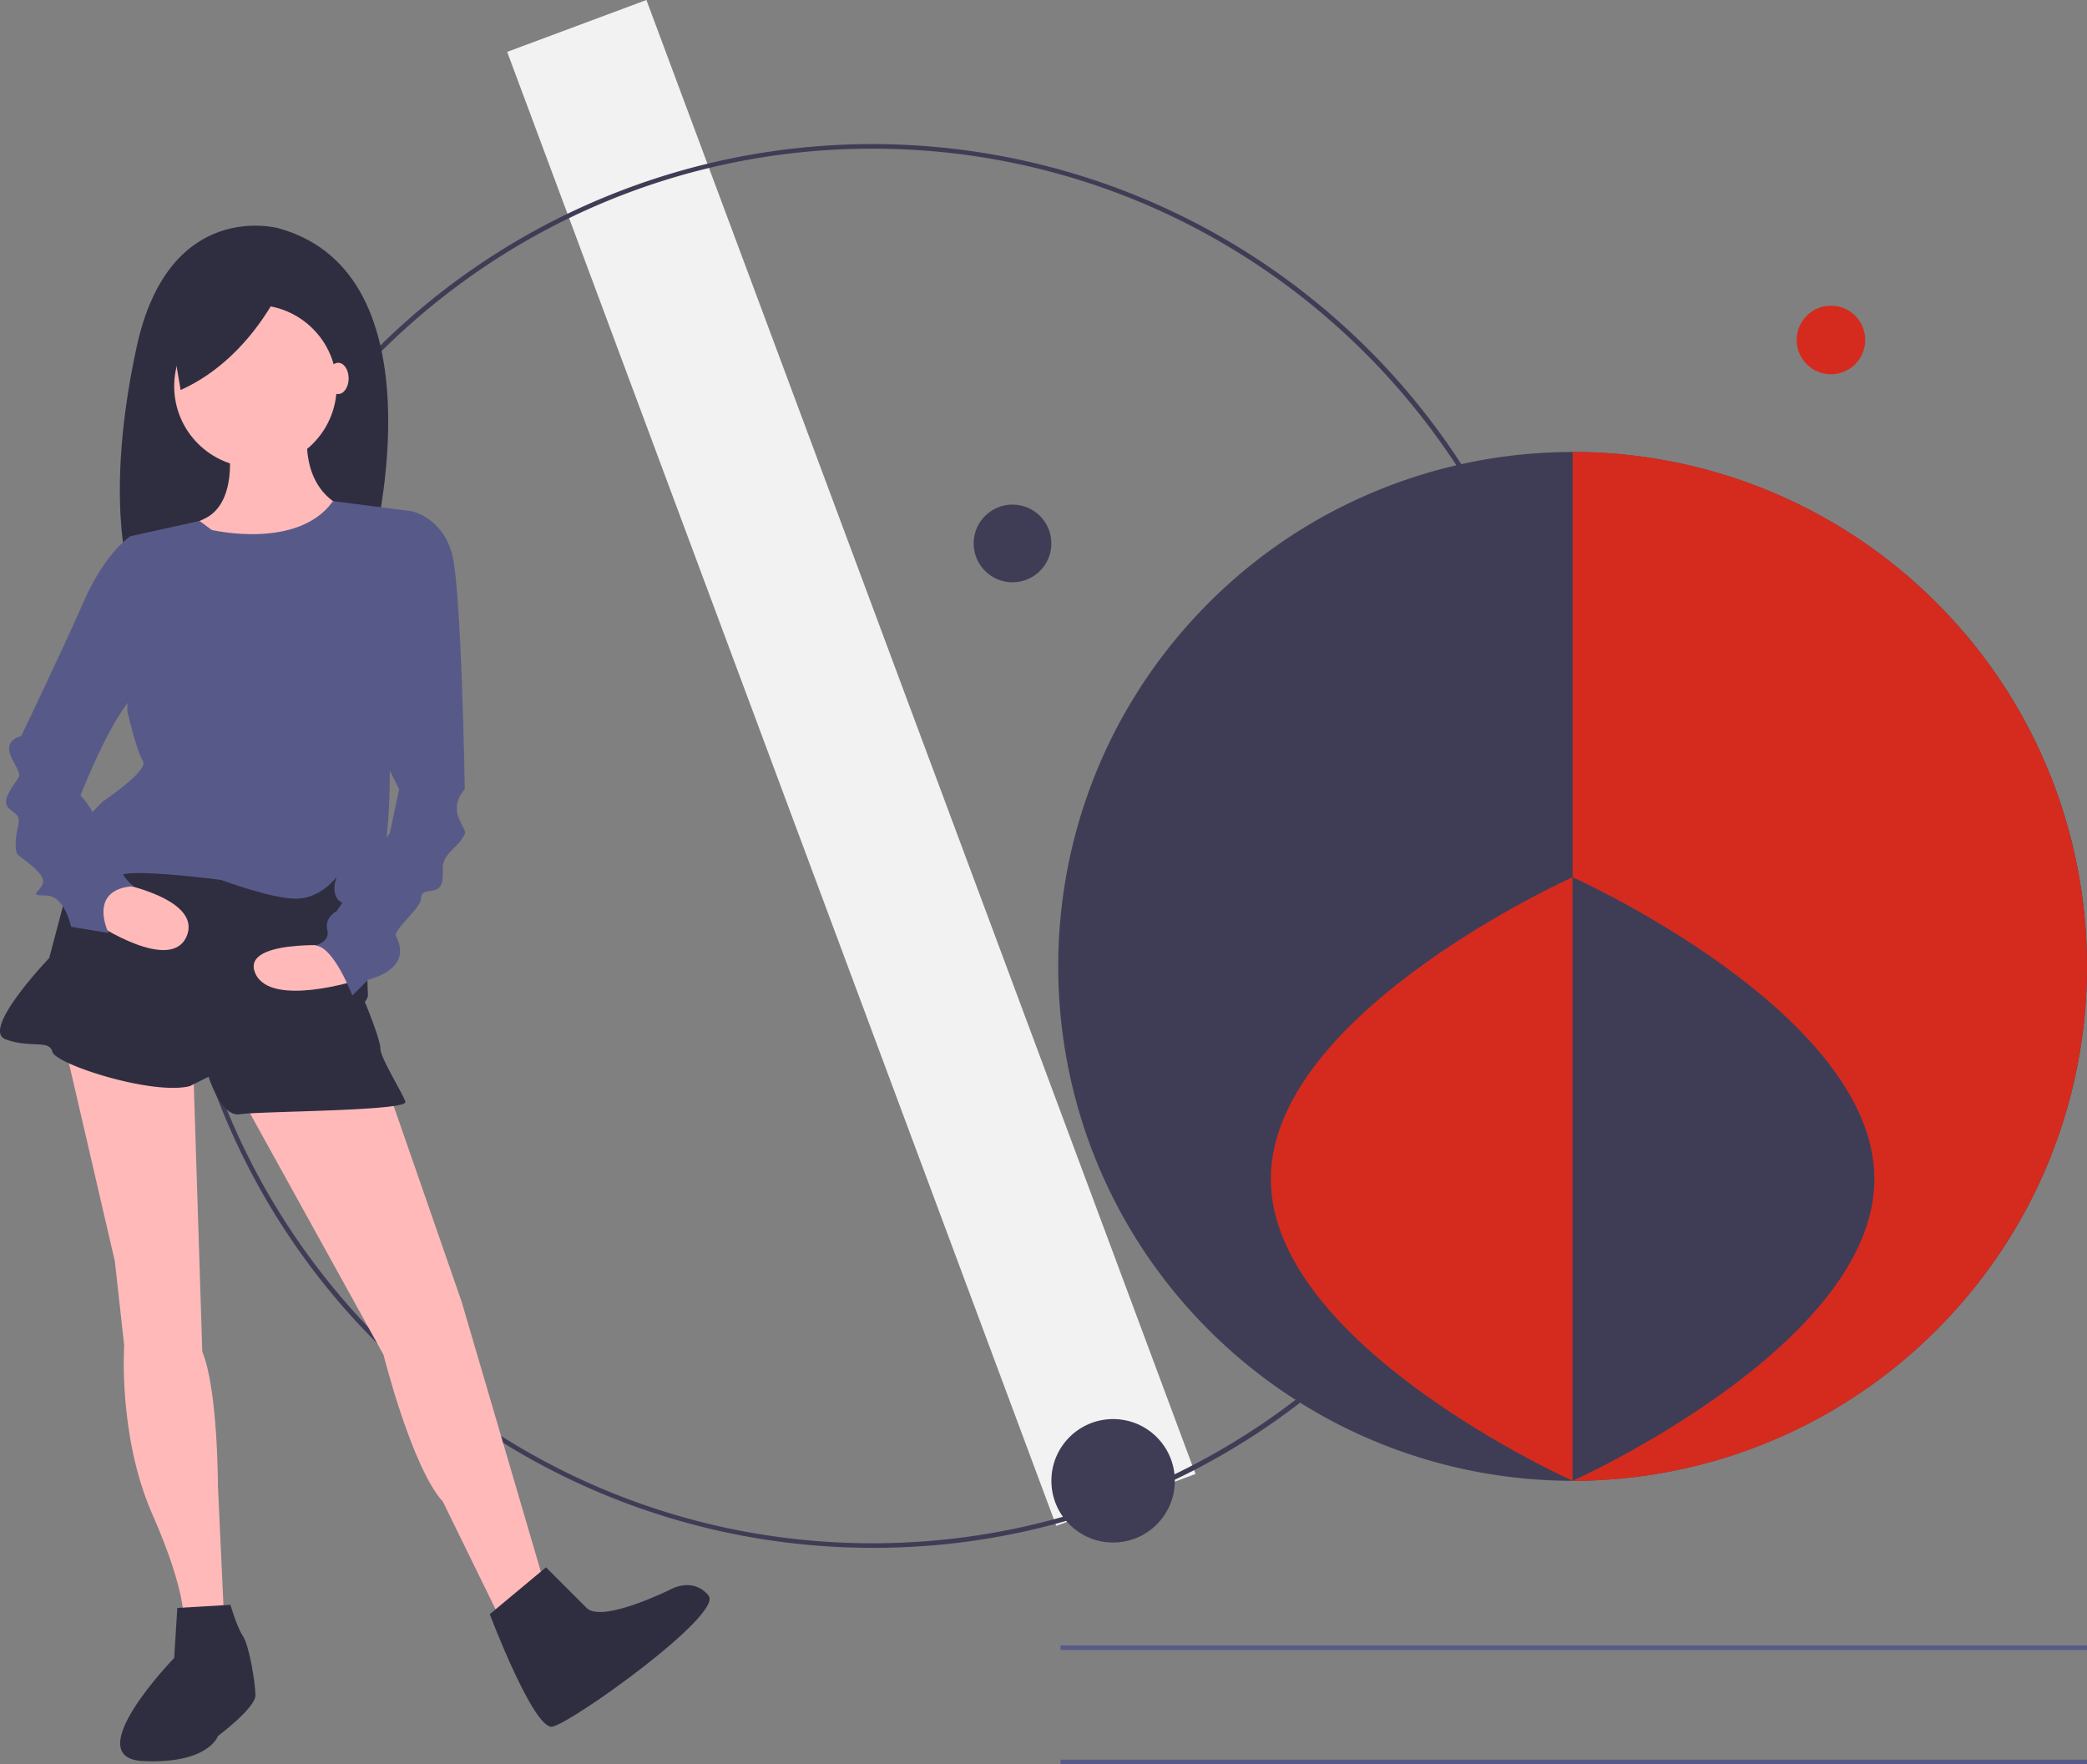 <svg id="e9b162a7-313d-4f8d-b0d0-5b52289eb01b" data-name="Layer 1" xmlns="http://www.w3.org/2000/svg" width="912.896" height="771.704" viewBox="0 0 912.896 771.704"><rect x="0" y="0" width="912.896" height="771.704" fill="#808080" stroke="none"/><title>visualization</title><rect x="483.445" y="53.852" width="65" height="688" transform="translate(-249.98 140.995) rotate(-20.432)" fill="#f2f2f2"/><path d="M525.15,741.174a306.999,306.999,0,1,1,217.082-89.918A304.991,304.991,0,0,1,525.15,741.174Zm0-612c-168.178,0-305,136.822-305,305s136.822,305,305,305,305-136.822,305-305S693.328,129.174,525.15,129.174Z" transform="translate(-143.552 -64.148)" fill="#3f3d56"/><path d="M995.096,641.272a225.014,225.014,0,0,1-318.07,9.23c-90.38-85.28-94.51-227.69-9.22-318.07a225.002,225.002,0,0,1,318.06-9.23C1076.246,408.492,1080.375,550.892,995.096,641.272Z" transform="translate(-143.552 -64.148)" fill="#3f3d56"/><path d="M265.445,164.004s-47.964-13.511-62.15,52.017-3.378,98.629-3.378,98.629l107.074-12.498S337.391,183.932,265.445,164.004Z" transform="translate(-143.552 -64.148)" fill="#2f2e41"/><path d="M171.913,521.459l21.867,94.303,4.1,36.901s-2.663,38.608,11.721,72.463q.285.671.579,1.34c15.034,34.168,13.667,46.468,13.667,46.468h17.767l-2.733-58.769s0-42.368-6.834-58.769L227.948,526.926Z" transform="translate(-143.552 -64.148)" fill="#ffb9b9"/><path d="M247.083,540.593l64.236,116.171s12.3,49.202,25.968,64.236l31.434,64.236,13.667-25.968L345.486,633.53l-34.168-98.404Z" transform="translate(-143.552 -64.148)" fill="#ffb9b9"/><path d="M244.349,766.101l-23.234,1.367-1.367,21.867s-42.368,43.735-13.667,45.102,32.801-10.934,32.801-10.934,16.401-12.3,16.401-17.767-2.733-21.867-5.467-25.968S244.349,766.101,244.349,766.101Z" transform="translate(-143.552 -64.148)" fill="#2f2e41"/><path d="M382.387,749.701,357.786,770.202s19.134,50.568,27.334,49.202,75.169-49.202,68.336-57.402-16.401-2.733-16.401-2.733-30.068,15.034-36.901,8.2Z" transform="translate(-143.552 -64.148)" fill="#2f2e41"/><path d="M177.38,436.723l-12.3,46.468s-30.068,31.434-19.134,35.535,19.134,0,20.501,5.467,43.735,19.134,60.135,15.034l8.2-4.1s5.467,17.767,13.667,16.401,73.803-1.367,72.436-5.467-10.934-19.134-10.934-23.234-6.834-20.501-6.834-20.501a4.772,4.772,0,0,0,1.367-2.733c0-1.367-2.733-71.069-2.733-71.069l-110.704-5.467Z" transform="translate(-143.552 -64.148)" fill="#2f2e41"/><circle cx="111.731" cy="168.934" r="35.535" fill="#ffb9b9"/><path d="M243.666,259.733s4.1,24.601-10.934,31.434l-15.034,6.834,58.769,45.102,20.501-56.035s-20.501-4.1-19.134-32.801Z" transform="translate(-143.552 -64.148)" fill="#ffb9b9"/><path d="M236.149,295.951s37.795,8.944,53.065-12.612l34.404,4.412-9.567,110.704s1.367,60.135-13.667,61.502-9.567-12.3-9.567-12.3-6.834,9.567-17.767,9.567-32.801-8.2-32.801-8.2-31.434-4.1-41.001-2.733-50.568,8.2-10.934-31.434c0,0,20.501-13.667,17.767-17.767s-6.834-21.867-6.834-21.867l1.367-76.536,30.255-6.67Z" transform="translate(-143.552 -64.148)" fill="#575a89"/><path d="M185.58,468.157s32.801,21.867,39.635,5.467S195.147,450.39,195.147,450.39l-13.667,5.467Z" transform="translate(-143.552 -64.148)" fill="#ffb9b9"/><path d="M289.451,477.724s-41.001-2.733-34.168,12.3,45.102,2.733,45.102,2.733Z" transform="translate(-143.552 -64.148)" fill="#ffb9b9"/><path d="M207.448,301.418l-6.834-2.733s-10.934,6.834-20.501,28.701-27.334,58.769-27.334,58.769-8.2,1.367-4.1,9.567,4.1,6.834,1.367,10.934-5.467,8.2-2.733,10.934,5.467,2.733,4.1,8.2-1.367,10.934,0,12.3,12.3,8.2,10.934,12.3-6.834,5.467,1.367,5.467,10.934,13.667,10.934,13.667l16.401,2.733s-9.567-19.134,10.934-20.501c0,0-5.467-4.1-5.467-8.2s4.1-4.1-2.733-5.467-8.2-2.733-6.834-6.834,2.733-6.834,0-6.834-5.467,4.1-2.733,0-5.467-12.3-5.467-12.3,16.401-42.368,27.334-46.468S207.448,301.418,207.448,301.418Z" transform="translate(-143.552 -64.148)" fill="#575a89"/><path d="M312.685,289.118l10.934-1.367s13.667,2.733,17.767,19.134,5.467,102.504,5.467,102.504-5.467,5.467-2.733,12.3,4.1,5.467,1.367,9.567-8.2,6.834-8.2,12.3,0,8.2-2.733,9.567-6.834,0-6.834,4.1S315.418,470.891,316.785,473.624s6.834,13.667-12.3,19.134L297.651,499.592s-8.2-21.867-16.401-21.867c0,0,6.834-1.367,5.467-6.834s4.1-8.2,4.1-8.2l23.234-34.168,4.1-19.134-19.134-38.268Z" transform="translate(-143.552 -64.148)" fill="#575a89"/><path d="M269.176,184.073s-13.511,35.804-46.612,50.666L217.16,202.988Z" transform="translate(-143.552 -64.148)" fill="#2f2e41"/><ellipse cx="147.949" cy="165.517" rx="4.556" ry="6.834" fill="#ffb9b9"/><rect x="463.894" y="769.704" width="449" height="2" fill="#575a89"/><rect x="463.894" y="719.704" width="449" height="2" fill="#575a89"/><path d="M995.096,641.272a224.345,224.345,0,0,1-163.65,70.58v-450a224.225,224.225,0,0,1,154.42,61.35C1076.246,408.492,1080.375,550.892,995.096,641.272Z" transform="translate(-143.552 -64.148)" fill="#D52B1E"/><circle cx="800.894" cy="148.704" r="15" fill="#D52B1E"/><circle cx="486.894" cy="647.704" r="27" fill="#3f3d56"/><circle cx="442.894" cy="237.704" r="17" fill="#3f3d56"/><path d="M699.445,579.852c0,72.902,132,132,132,132v-264S699.445,506.95,699.445,579.852Z" transform="translate(-143.552 -64.148)" fill="#D52B1E"/><path d="M831.445,447.852v264s132-59.098,132-132S831.445,447.852,831.445,447.852Z" transform="translate(-143.552 -64.148)" fill="#3f3d56"/></svg>